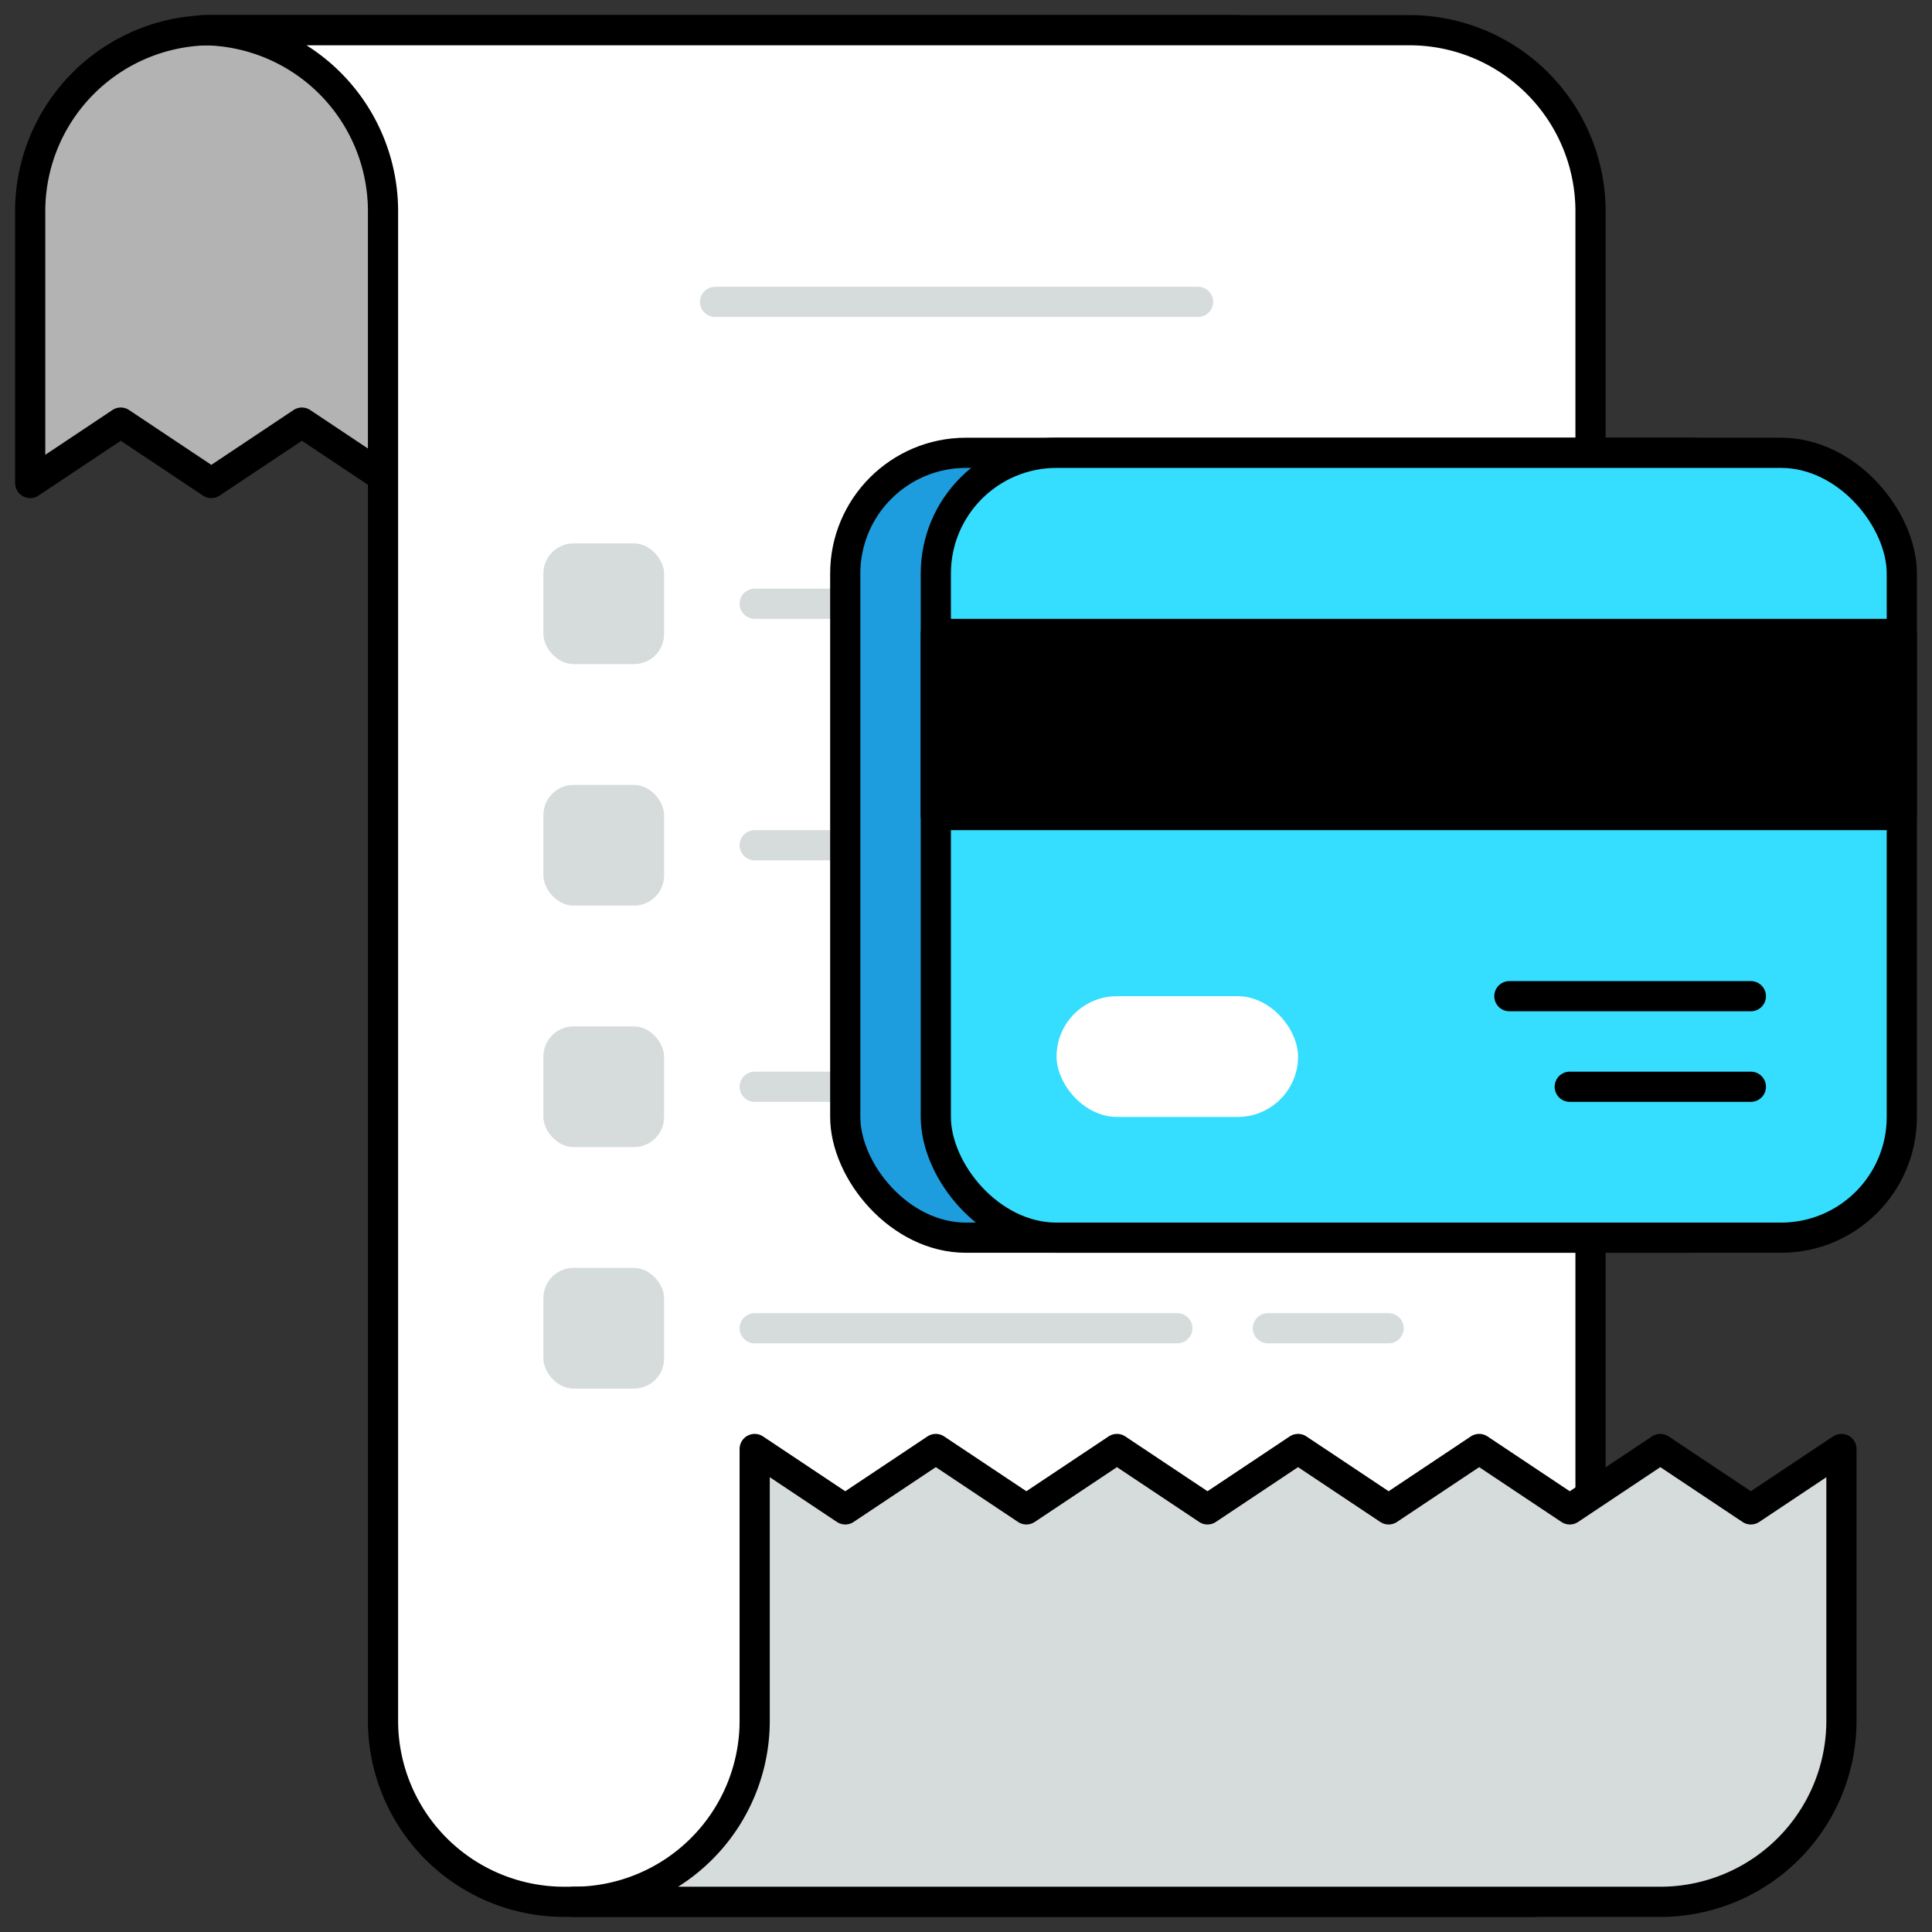 <svg xmlns="http://www.w3.org/2000/svg" viewBox="0 0 64 64" height="600" width="600"><rect x="0" y="0" width="64" height="64" fill="#333333" stroke="none"/><defs></defs><path d="m41 16-5-3-5 3-5-3-5 3h-8l-3-2-3 2-3-2-3 2V7a6 6 0 0 1 6-6h34z" stroke-linecap="round" stroke-linejoin="round" stroke="#000000" fill="#b3b3b3"></path><path d="M50.737 63a1.953 1.953 0 0 0 1.951-1.967V7a6 6 0 0 0-6-6h-40a6 6 0 0 1 6 6v50a6 6 0 0 0 6 6z" fill="#ffffff" stroke-linecap="round" stroke-linejoin="round" stroke="#000000"></path><path d="M23.688 10h16M25 20h14m3 0h4" stroke-linecap="round" stroke-linejoin="round" fill="none" stroke="#d6dcdc"></path><rect x="18" y="18" width="4" height="4" rx="1" fill="#d6dcdc"></rect><path d="M25 28h14m3 0h4" stroke-linecap="round" stroke-linejoin="round" fill="none" stroke="#d6dcdc"></path><rect x="18" y="26" width="4" height="4" rx="1" fill="#d6dcdc"></rect><path d="M25 36h14m3 0h4" stroke-linecap="round" stroke-linejoin="round" fill="none" stroke="#d6dcdc"></path><rect x="18" y="34" width="4" height="4" rx="1" fill="#d6dcdc"></rect><path d="M25 44h14m3 0h4" stroke-linecap="round" stroke-linejoin="round" fill="none" stroke="#d6dcdc"></path><rect x="18" y="42" width="4" height="4" rx="1" fill="#d6dcdc"></rect><path d="m25 48 3 2 3-2 3 2 3-2 3 2 3-2 3 2 3-2 3 2 3-2 3 2 3-2v9a6 6 0 0 1-6 6H19a6 6 0 0 0 6-6z" fill="#d6dcdc" stroke-linecap="round" stroke-linejoin="round" stroke="#000000"></path><g><rect x="28" y="15" width="32" height="26" rx="4" fill="#1e9dde" stroke-linecap="round" stroke-linejoin="round" stroke="#000000"></rect><rect x="31" y="15" width="32" height="26" rx="4" fill="#35ddff" stroke-linecap="round" stroke-linejoin="round" stroke="#000000"></rect><path d="M31 21h32v6H31z" fill="#000000" stroke-linecap="round" stroke-linejoin="round" stroke="#000000"></path><rect x="35" y="33" width="8" height="4" rx="2" fill="#ffffff"></rect><path d="M58 33h-8m8 3h-6" stroke-linecap="round" stroke-linejoin="round" fill="none" stroke="#000000"></path></g></svg>